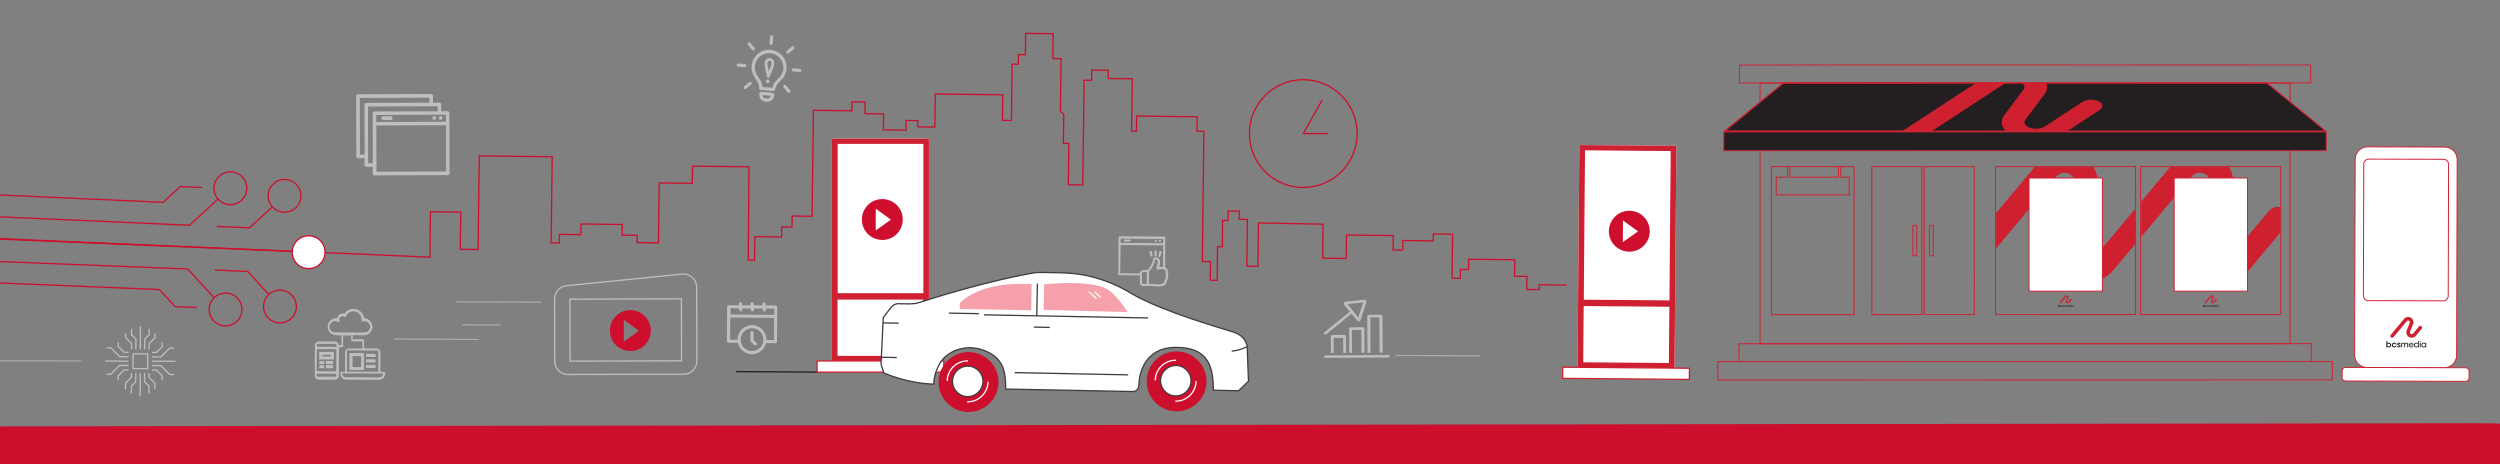 <?xml version="1.0" encoding="utf-8"?>
<!-- Generator: Adobe Illustrator 25.0.1, SVG Export Plug-In . SVG Version: 6.00 Build 0)  -->
<svg version="1.1" id="Layer_1" xmlns="http://www.w3.org/2000/svg" xmlns:xlink="http://www.w3.org/1999/xlink" x="0px" y="0px"
	 viewBox="0 0 1920 356.3" style="enable-background:new 0 0 1920 356.3;" xml:space="preserve">
<rect x="0" y="0" width="1920" height="356.3" fill="#808080" stroke="none"/>
<style type="text/css">
	.st0{clip-path:url(#SVGID_2_);}
	.st1{clip-path:url(#SVGID_4_);fill:none;stroke:#CE0E2D;stroke-miterlimit:10;}
	.st2{clip-path:url(#SVGID_6_);}
	.st3{fill:#CE0E2D;stroke:#CE0E2D;stroke-miterlimit:10;}
	.st4{clip-path:url(#SVGID_8_);fill:none;stroke:#CE0E2D;stroke-miterlimit:10;}
	.st5{fill:none;stroke:#CE0E2D;stroke-miterlimit:10;}
	.st6{fill:none;stroke:#A7A9AC;stroke-miterlimit:10;}
	.st7{fill:none;stroke:#231F20;stroke-miterlimit:10;}
	.st8{fill:#CE0E2D;}
	.st9{fill:#FFFFFF;stroke:#CE0E2D;stroke-miterlimit:10;}
	.st10{fill:#BCBEC0;}
	.st11{fill:#FFFFFF;}
	.st12{fill:#CF2031;}
	.st13{fill:none;stroke:#CF2031;stroke-width:1;stroke-miterlimit:10;}
	.st14{fill:none;stroke:#CF2031;stroke-miterlimit:10;}
	.st15{fill:none;stroke:#BCBEC0;stroke-miterlimit:10;}
	.st16{fill:none;stroke:#BCBEC0;stroke-width:1;stroke-miterlimit:10;}
	.st17{fill:#FFFFFF;stroke:#3E3E3F;stroke-miterlimit:10;}
	.st18{fill:none;stroke:#3E3E3F;stroke-miterlimit:10;}
	.st19{fill:#F6A0AB;}
	.st20{fill:none;stroke:#FFFFFF;stroke-miterlimit:10;}
	.st21{fill:none;stroke:#CF2030;stroke-width:0.75;stroke-miterlimit:10;}
	.st22{fill:#231F20;stroke:#CF2030;stroke-width:0.75;stroke-miterlimit:10;}
	.st23{fill:#231F20;}
	.st24{clip-path:url(#SVGID_10_);fill:#CF2030;}
	.st25{fill:#CF2030;}
	.st26{clip-path:url(#SVGID_12_);fill:#CF2030;}
	.st27{clip-path:url(#SVGID_14_);fill:#CF2030;}
	.st28{fill:none;stroke:#CF2031;stroke-width:0.75;stroke-miterlimit:10;}
</style>
<g>
	<g>
		<defs>
			<polygon id="SVGID_1_" points="1926.07,366.36 -13.33,364.46 -7.33,3.26 1912.67,3.26 			"/>
		</defs>
		<clipPath id="SVGID_2_">
			<use xlink:href="#SVGID_1_"  style="overflow:visible;"/>
		</clipPath>
		<g class="st0">
			<g>
				<g>
					<defs>
						<polygon id="SVGID_3_" points="894.58,-749.11 1799.18,333.99 347.98,1550.29 -649.42,441.49 						"/>
					</defs>
					<clipPath id="SVGID_4_">
						<use xlink:href="#SVGID_3_"  style="overflow:visible;"/>
					</clipPath>
					<path class="st1" d="M1203.18,218.99l-21.1-0.3v3.7l-9.5-0.1l0.1-10l-9.5-0.1l0.2-12.7l-35.4-0.4l-0.1,7.9l-6.3-0.1l-0.1,6.9
						l-6.3-0.1l0.4-33.8l-14.8-0.2l-0.1,5.3l-23.3-0.3l-0.1,7.4l-7.4-0.1l0.1-11.1l-35.9-0.4l-0.2,18l-18-0.2l0.2-26.1l-49.6-1
						l-0.4,33.3l-8.5-0.1l0.4-35.9l-6.3-0.1l0.1-6.3l-8.5-0.1l-0.1,7.4l-4.2-0.1l-0.2,20.1h-3.7l-0.3,25.9l-5.3-0.1l0.2-14.3
						l-6.3-0.1l1.2-99.9l-5.3-0.1l0.1-11.1l-46.5-0.6l-0.1,11.6h-3.7l0.5-40.2l-18.5-0.2l0.1-6.3l-12.7-0.2l-0.1,7.9l-5.8-0.1
						l-1,80.4l-11.1-0.1l0.4-31.7l-4.2-0.1l0.3-22.2l-2.6-2.7l0.5-40.2l-6.3-0.1l0.2-19l-21.1-0.3l-0.2,16.4l-5.3-0.1l-0.1,7.4
						l-4.8-0.1l-0.5,43.3l-6.9-0.1l0.2-19.6l-51.8-0.6l-0.3,25.4l-13.2-0.2l0.1-4.8l-9-0.1l-0.1,7.4l-17.4-0.2l0.2-12.2l-14.3-0.2
						l0.1-9l-10-0.1l-0.1,6.9l-29.6-0.4l-1,81.4l-15.3-0.2l-0.1,8.5l-7.9-0.1l-0.1,7.7l-20.6-0.3l-0.2,18.2l-4.8-0.1l0.5-71.7
						l-43.3-0.5l-0.2,13.2l-25.4-0.3l-0.6,46l-16.4-0.2l0.1-5.6l-11.6-0.1l0.1-8.2l-31.7-0.4l-0.1,8.2l-16.4-0.2l-0.1,6.6l-6.3-0.1
						l0.8-66.1l-56-0.7l-0.9,71.9l-13.7-0.2l0.4-28.5l-23.3-0.3l-0.4,34.9l-503.2-21.7"/>
				</g>
				<g>
					<defs>
						<polygon id="SVGID_5_" points="894.58,-749.11 2002.68,347.02 347.98,1550.29 -649.42,441.49 						"/>
					</defs>
					<clipPath id="SVGID_6_">
						<use xlink:href="#SVGID_5_"  style="overflow:visible;"/>
					</clipPath>
					<g class="st2">
						<path class="st3" d="M-103.2,590.04c-23.3-27.8-37.3-63.6-37.3-102.7c-0.1-88.5,53.6-159.3,142.2-159.4l1900.8-2.4
							c228.9-0.3,425.8,162.8,468.1,387.8c44,234.1-93.6,466.4-320.1,540.2c-0.3,0.1-0.6,0.2-1,0.3l-691.8,220.6
							c-78,25.7-126.3,103.3-114.9,184.7c11,78.4,78.8,134.2,165,136.2l825.4,0.8c88.5,0.1,160.3,71.9,160.2,160.5
							c-0.1,88.5-71.9,160.2-160.5,160.2l-826.9-0.8c-0.9,0-1.7,0-2.6,0c-244.3-4.1-445.4-177.6-478.2-412.4
							c-32.9-235.5,149.6-395.1,333.3-534c0.3-0.2,0.7-0.2,1.1-0.4l691.9-220.6c73.6-24.2,118.3-99.8,104-176
							c-13.8-73.4-78-126.6-152.7-126.4l-1882.9,1.3C-29.6,647.54-73.8,625.24-103.2,590.04z"/>
					</g>
				</g>
				<g>
					<defs>
						<polygon id="SVGID_7_" points="894.58,-749.11 1799.18,333.99 347.98,1550.29 -649.42,441.49 						"/>
					</defs>
					<clipPath id="SVGID_8_">
						<use xlink:href="#SVGID_7_"  style="overflow:visible;"/>
					</clipPath>
					<path class="st4" d="M459.98,1571.59c14.6-230,208.5-446,437.4-473.9"/>
				</g>
			</g>
			<line class="st5" x1="495.13" y1="683.79" x2="1167.23" y2="684.69"/>
			<line class="st6" x1="-298.47" y1="276.69" x2="62.43" y2="277.19"/>
			<g>
				<path class="st5" d="M295.63,196.29"/>
				<path class="st5" d="M274.73-74.41"/>
			</g>
			<g>
				<line class="st6" x1="1071.63" y1="272.99" x2="1136.83" y2="273.29"/>
			</g>
			<g>
				<path class="st5" d="M1237.73,751.09"/>
				<line class="st7" x1="565.23" y1="285.39" x2="630.43" y2="285.79"/>
			</g>
			<g>
				<path class="st6" d="M1022.63,697.49"/>
				<line class="st6" x1="350.23" y1="231.79" x2="415.43" y2="232.09"/>
			</g>
			<g>
				<path class="st6" d="M1027.63,715.19"/>
				<line class="st6" x1="355.13" y1="249.49" x2="384.63" y2="249.59"/>
			</g>
			<g>
				<path class="st6" d="M975.03,726.09"/>
				<line class="st6" x1="302.53" y1="260.39" x2="367.73" y2="260.69"/>
			</g>
			<g>
				<circle class="st5" cx="1000.93" cy="102.59" r="41.4"/>
				<polyline class="st5" points="1015.43,76.79 1000.93,102.59 1019.93,102.59 				"/>
			</g>
			<g>
				<path class="st8" d="M484.23,238.19c-8.7-0.1-15.7,6.9-15.8,15.6c-0.1,8.7,6.9,15.7,15.6,15.8c8.7,0.1,15.7-6.9,15.8-15.6
					C499.83,245.29,492.83,238.29,484.23,238.19z M479.03,262.39c0-5.6,0.1-11.1,0.1-16.7l11.6,8.4L479.03,262.39z"/>
			</g>
			<g>
				<circle class="st5" cx="218.53" cy="150.39" r="12.6"/>
				<circle class="st5" cx="215.03" cy="235.39" r="12.6"/>
				<circle class="st9" cx="237.03" cy="193.69" r="12.6"/>
				<line class="st5" x1="224.43" y1="193.09" x2="-399.87" y2="166.89"/>
				<polyline class="st5" points="206.33,225.99 190.23,208.49 165.03,207.39 				"/>
				<polyline class="st5" points="209.13,158.89 191.63,174.99 166.53,173.89 				"/>
				<circle class="st5" cx="176.93" cy="144.59" r="12.6"/>
				<polyline class="st5" points="167.33,152.89 145.53,172.99 -398.17,148.99 				"/>
				<circle class="st5" cx="173.23" cy="237.69" r="12.6"/>
				<polyline class="st5" points="164.23,228.39 144.13,206.59 -398.17,185.19 				"/>
				<polyline class="st5" points="151.23,236.19 134.53,235.49 122.43,222.39 -398.17,200.89 				"/>
				<polyline class="st5" points="155.13,143.99 138.33,143.29 125.23,155.39 -410.17,131.29 				"/>
			</g>
			<g>
				<g>
					<path class="st10" d="M1033.83,270.89l-0.1-12.3c0-0.8-0.7-1.5-1.5-1.4l-8.8,0.1c-0.8,0-1.5,0.7-1.4,1.5l0.1,12.3h2.2
						l-0.1-11.6h7.3l0.1,11.6L1033.83,270.89z"/>
					<path class="st10" d="M1047.93,270.79l-0.1-18.1c0-0.8-0.7-1.5-1.5-1.4l-8.8,0.1c-0.8,0-1.5,0.7-1.4,1.5l0.1,18.1h2.1
						l-0.1-17.6h7.3l0.1,17.6L1047.93,270.79z"/>
					<path class="st10" d="M1052.43,243.79h6.9l0.2,27h2.4l-0.2-27.7c0-0.8-0.7-1.5-1.5-1.4l-8.8,0.1c-0.8,0-1.5,0.7-1.4,1.5
						l0.2,27.7h2.3L1052.43,243.79z"/>
					
						<rect x="1017.16" y="272.79" transform="matrix(1 -6.013200e-03 6.013200e-03 1 -1.627 6.271)" class="st10" width="49.9" height="1.9"/>
					<path class="st10" d="M1017.93,256.89c0.3,0,0.7-0.3,1-0.5l19.1-15.5l4.2,5.3c0.3,0.4,0.7,0.6,1.2,0.6c0.1,0,0.2,0,0.3,0
						c0.6-0.1,1-0.5,1.2-1l4.4-13.6c0.2-0.5,0.1-1-0.3-1.4c-0.3-0.4-0.8-0.6-1.4-0.6l-14.2,1.5c-0.6,0.1-1,0.4-1.3,0.9
						c-0.2,0.5-0.1,1.1,0.2,1.5l4.4,5.2l-19.1,15.5c-0.7,0.5-1.2,1.1-0.7,1.8C1017.33,256.99,1017.53,256.89,1017.93,256.89z
						 M1046.93,232.19l-3.8,11.6l-8.3-10.3L1046.93,232.19z"/>
				</g>
			</g>
			<g>
				<path class="st10" d="M343.73,85.39h-4.9v-5.2c0-0.8-0.6-1.4-1.4-1.4h-4.9v-5.2c0-0.8-0.6-1.4-1.4-1.4l-56.2,0.2
					c-0.8,0-1.4,0.6-1.4,1.4l0.1,46.3c0,0.8,0.6,1.4,1.4,1.4h4.9v5.2c0,0.8,0.6,1.4,1.4,1.4h4.9v5.2c0,0.8,0.6,1.4,1.4,1.4l56.2-0.2
					c0.8,0,1.4-0.6,1.4-1.4l-0.1-46.3C345.13,85.99,344.53,85.39,343.73,85.39z M342.43,93.49l-53.5,0.2v-5.4l53.5-0.2V93.49z
					 M276.43,118.79l-0.1-43.6l53.5-0.2v3.9l-48.5,0.1c-0.8,0-1.4,0.6-1.4,1.4l0.1,38.4L276.43,118.79z M282.73,125.39l-0.1-43.6
					l53.5-0.2v3.9l-48.5,0.1c-0.8,0-1.4,0.6-1.4,1.4l0.1,38.4L282.73,125.39z M289.13,131.89l-0.1-35.5l53.5-0.2l0.1,35.5
					L289.13,131.89z"/>
				<path class="st10" d="M294.33,92.09h5.8c0.8,0,1.4-0.6,1.4-1.4s-0.6-1.4-1.4-1.4h-5.8c-0.8,0-1.4,0.6-1.4,1.4
					S293.53,92.09,294.33,92.09z"/>
				<path class="st10" d="M333.53,91.99c0.4,0,0.7-0.1,1-0.4s0.4-0.6,0.4-1s-0.1-0.7-0.4-1c-0.3-0.3-0.6-0.4-1-0.4s-0.7,0.1-1,0.4
					s-0.4,0.6-0.4,1s0.1,0.7,0.4,1C332.83,91.89,333.23,91.99,333.53,91.99z"/>
				<path class="st10" d="M338.43,91.99c0.4,0,0.7-0.1,1-0.4s0.4-0.6,0.4-1s-0.1-0.7-0.4-1c-0.3-0.3-0.6-0.4-1-0.4s-0.7,0.1-1,0.4
					s-0.4,0.6-0.4,1s0.1,0.7,0.4,1S338.03,91.99,338.43,91.99z"/>
			</g>
			<g>
				<path class="st10" d="M601.83,59.19c1.3-2,2-4,2.2-6.3c0.7-7.4-4.8-13.9-12.2-14.6c-7.4-0.7-13.9,4.8-14.6,12.2
					c-0.2,2.2,0.2,4.3,1.1,6.6l0,0c0,0,0.1,0.2,0.2,0.5c0,0.1,0.1,0.2,0.1,0.3c0,0,0,0.1,0.1,0.1c0.2,0.4,0.5,0.9,0.9,1.5
					c0.2,0.3,0.5,0.7,0.7,1.1c0.8,1.3,1.9,2.8,2.1,3.7c0.6,2.1,0.6,3.6,0.6,3.6c0,0.6,0.5,1.2,1.1,1.2l4.9,0.4l4.9,0.4
					c0.6,0.1,1.2-0.4,1.3-1c0,0,0.3-1.5,1.2-3.4c0.4-0.8,1.7-2.2,2.8-3.3c0.3-0.3,0.6-0.6,0.9-0.9c0.5-0.5,0.8-1,1.1-1.3l0.1-0.1
					c0.1-0.1,0.1-0.2,0.2-0.2C601.73,59.39,601.83,59.19,601.83,59.19L601.83,59.19z M597.43,60.49c-1.3,1.3-2.6,2.7-3.2,3.9
					c-0.6,1.2-0.9,2.2-1.1,3l-3.8-0.3l-3.8-0.3c-0.1-0.8-0.2-1.8-0.6-3.1c-0.4-1.3-1.4-2.9-2.5-4.4c-0.2-0.4-0.5-0.7-0.7-1
					c-0.4-0.7-0.7-1.2-0.9-1.6c-0.9-2-1.3-3.9-1.1-5.8c0.5-6,5.9-10.5,11.9-10s10.5,5.9,10,11.9c-0.2,2-0.9,3.7-2.1,5.6
					c-0.2,0.3-0.6,0.8-1.2,1.4C598.03,59.89,597.73,60.19,597.43,60.49z"/>
				<path class="st10" d="M594.53,72.59c0.1-0.7-0.4-1.3-1.1-1.3l-8.9-0.8c-0.7-0.1-1.3,0.4-1.3,1.1v0.5c-0.1,0.4-0.3,2.4,1,4
					c0.9,1.2,2.3,1.9,4.2,2c1.9,0.2,3.4-0.3,4.5-1.3c1.5-1.4,1.7-3.3,1.7-3.8L594.53,72.59z M591.13,75.09c-0.6,0.5-1.5,0.7-2.6,0.6
					s-2-0.5-2.4-1.1c-0.4-0.5-0.5-1.1-0.5-1.6l6.4,0.6C591.83,73.99,591.63,74.59,591.13,75.09z"/>
				<path class="st10" d="M592.13,34.49c0.7,0.1,1.3-0.4,1.3-1.1l0.4-5c0.1-0.7-0.4-1.3-1.1-1.3c-0.7-0.1-1.3,0.4-1.3,1.1l-0.4,5
					C591.03,33.89,591.53,34.49,592.13,34.49z"/>
				<path class="st10" d="M577.63,38.39c0.2,0.3,0.5,0.4,0.8,0.4s0.6-0.1,0.9-0.3c0.5-0.4,0.6-1.2,0.2-1.7l-3.2-3.8
					c-0.4-0.5-1.2-0.6-1.7-0.2c-0.5,0.4-0.6,1.2-0.2,1.7L577.63,38.39z"/>
				<path class="st10" d="M573.13,50.49c0.1-0.7-0.4-1.3-1.1-1.3l-5-0.4c-0.7-0.1-1.3,0.4-1.3,1.1c-0.1,0.7,0.4,1.3,1.1,1.3l5,0.4
					C572.43,51.59,573.03,51.09,573.13,50.49z"/>
				<path class="st10" d="M575.43,63.09l-3.8,3.2c-0.5,0.4-0.6,1.2-0.2,1.7c0.2,0.3,0.5,0.4,0.8,0.4s0.6-0.1,0.9-0.3l3.8-3.2
					c0.5-0.4,0.6-1.2,0.2-1.7C576.73,62.79,575.93,62.69,575.43,63.09z"/>
				<path class="st10" d="M603.63,65.59c-0.4-0.5-1.2-0.6-1.7-0.2s-0.6,1.2-0.2,1.7l3.2,3.8c0.2,0.3,0.5,0.4,0.8,0.4
					s0.6-0.1,0.9-0.3c0.5-0.4,0.6-1.2,0.2-1.7L603.63,65.59z"/>
				<path class="st10" d="M614.43,52.89l-5-0.4c-0.7-0.1-1.3,0.4-1.3,1.1c-0.1,0.7,0.4,1.3,1.1,1.3l5,0.4c0.7,0.1,1.3-0.4,1.3-1.1
					C615.53,53.59,615.03,52.99,614.43,52.89z"/>
				<path class="st10" d="M604.93,41.19c0.3,0,0.6-0.1,0.9-0.3l3.8-3.2c0.5-0.4,0.6-1.2,0.2-1.7c-0.4-0.5-1.2-0.6-1.7-0.2l-3.8,3.2
					c-0.5,0.4-0.6,1.2-0.2,1.7C604.33,40.99,604.63,41.19,604.93,41.19z"/>
				<path class="st10" d="M589.83,60.99c-0.4,0-0.7,0.1-1.1,0.3c-0.3,0.3-0.5,0.6-0.5,1s0.1,0.7,0.3,1c0.3,0.3,0.6,0.5,1,0.5
					s0.7-0.1,1-0.3c0.3-0.3,0.5-0.6,0.5-1s-0.1-0.8-0.3-1.1C590.53,61.19,590.23,61.09,589.83,60.99z"/>
				<path class="st10" d="M591.33,44.59c-1.1-0.1-2.1,0.2-2.9,1c-0.9,1-1.4,2.5-1.2,4.3v0.1l1.7,8.9c0.1,0.5,0.5,0.8,1,0.9
					c0.5,0,0.9-0.2,1.1-0.7l3.3-8.4v-0.1c0.5-1.7,0.3-3.4-0.4-4.5C593.33,45.29,592.43,44.69,591.33,44.59z M592.33,49.99l-1.9,4.9
					l-1-5.2c-0.1-1.1,0.1-2.1,0.6-2.6c0.3-0.3,0.7-0.4,1.1-0.4c0.5,0,0.8,0.2,1.1,0.5C592.53,47.89,592.63,48.89,592.33,49.99z"/>
			</g>
			<g>
				<path class="st10" d="M595.73,234.69l-7.7-0.1v-1.2c0-0.6-0.5-1.2-1.2-1.2c-0.6,0-1.2,0.5-1.2,1.2v1.2l-6.8-0.1v-1.2
					c0-0.6-0.5-1.2-1.2-1.2c-0.6,0-1.2,0.5-1.2,1.2v1.2h-6.5v-1.2c0-0.6-0.5-1.2-1.2-1.2c-0.6,0-1.2,0.5-1.2,1.2v1.2l-7.9-0.1
					c-0.6,0-1.2,0.5-1.2,1.2l-0.2,26.4c0,0.6,0.5,1.2,1.2,1.2l7.2,0.1c1.1,4.9,5.5,8.6,10.8,8.7c5.3,0,9.7-3.6,10.9-8.5l7.2,0.1
					c0.6,0,1.2-0.5,1.2-1.2l0.2-26.4C596.93,235.29,596.43,234.69,595.73,234.69L595.73,234.69z M567.73,236.89v1.1
					c0,0.6,0.5,1.2,1.2,1.2c0.6,0,1.2-0.5,1.2-1.2v-1.1h6.5v1.1c0,0.6,0.5,1.2,1.2,1.2c0.6,0,1.2-0.5,1.2-1.2v-1.1l6.8,0.1v1.1
					c0,0.6,0.5,1.2,1.2,1.2c0.6,0,1.2-0.5,1.2-1.2v-1.1h6.5v4.8l-33.7-0.3v-4.8L567.73,236.89z M577.53,269.59c-4.8,0-8.7-4-8.7-8.8
					c0-4.8,4-8.7,8.8-8.7s8.7,4,8.7,8.8C586.33,265.69,582.33,269.59,577.53,269.59L577.53,269.59z M588.63,261.09
					c0-0.1,0-0.1,0-0.2c0-6.1-4.9-11.2-11-11.2s-11.2,4.9-11.2,11c0,0.1,0,0.1,0,0.2h-5.7l0.1-17l33.7,0.3l-0.1,17L588.63,261.09z"
					/>
				<path class="st10" d="M578.73,261.09v-5.7c0-0.6-0.5-1.2-1.2-1.2c-0.6,0-1.2,0.5-1.2,1.2v6.1c0,0.3,0.1,0.6,0.3,0.8l2.7,2.7
					c0.2,0.2,0.5,0.3,0.8,0.3s0.6-0.1,0.8-0.3c0.5-0.5,0.5-1.2,0-1.7L578.73,261.09z"/>
			</g>
			<g>
				<path class="st10" d="M863.93,185.59h3.6c0.5,0,0.8-0.4,0.8-0.8c0-0.5-0.4-0.8-0.8-0.8h-3.6c-0.5,0-0.8,0.4-0.8,0.8
					C863.03,185.29,863.43,185.59,863.93,185.59z"/>
				<path class="st10" d="M887.83,185.79c0.2,0,0.4-0.1,0.6-0.2c0.2-0.2,0.2-0.4,0.2-0.6c0-0.2-0.1-0.4-0.2-0.6
					c-0.2-0.2-0.4-0.2-0.6-0.2s-0.4,0.1-0.6,0.2c-0.2,0.2-0.2,0.4-0.2,0.6c0,0.2,0.1,0.4,0.2,0.6
					C887.43,185.69,887.63,185.79,887.83,185.79z"/>
				<path class="st10" d="M890.83,185.79c0.2,0,0.4-0.1,0.6-0.2c0.2-0.2,0.2-0.4,0.2-0.6c0-0.2-0.1-0.4-0.2-0.6
					c-0.2-0.2-0.4-0.2-0.6-0.2s-0.4,0.1-0.6,0.2c-0.2,0.2-0.2,0.4-0.2,0.6c0,0.2,0.1,0.4,0.2,0.6
					C890.43,185.69,890.63,185.79,890.83,185.79z"/>
				<path class="st10" d="M896.83,212.69c0.4-0.6,0.6-1.2,0.5-1.9c0-0.6-0.2-1.2-0.5-1.6c0.3-1.2,0-2.3-0.9-3.2
					c-0.3-0.3-0.7-0.5-1.1-0.7l0.1-22.8c0-0.5-0.4-0.8-0.8-0.8l-34.3-0.2c-0.5,0-0.8,0.4-0.8,0.8l-0.2,28.3c0,0.5,0.4,0.8,0.8,0.8
					l15.8,0.1v5.5c0,1.5,1.2,2.6,2.6,2.7h2.7c0.4,0,0.9-0.1,1.2-0.3l0.7,0.1c0.2,0,2.6,0.3,5.3,0.4c0.2,0,0.4,0,0.6,0
					c0.5,0,1,0.1,1.5,0.1c0.8,0,1.6-0.1,2.2-0.2c1.6-0.3,2.7-1,3.3-2.1c0.4-0.6,0.4-1.2,0.4-1.7c0.9-0.9,1-1.9,1-2.6
					C896.93,213.19,896.83,212.99,896.83,212.69z M893.33,183.49v3.3l-32.7-0.2v-3.3L893.33,183.49z M860.63,188.19l32.7,0.2
					l-0.1,16.6c-0.2,0-0.5,0-0.7,0s-0.4,0-0.6,0c-0.7,0-1.4,0.1-1.8,0.2c0.1-0.3,0.2-0.7,0.4-1.2c0.7-2.1,0.6-3.8-0.2-5
					c-0.9-1.3-2.4-1.4-2.9-1.4c-0.6,0-1.1,0.2-1.5,0.7c-0.6,0.7-0.7,1.8-0.6,2.5c-0.9,2.3-2.3,5.1-3.2,5.8c-0.1,0.1-0.1,0.1-0.2,0.1
					l0,0c-0.2,0.3-0.5,0.5-0.7,0.8c-0.2,0-0.3,0-0.5,0h-2.7c-1.4,0-2.6,1.1-2.7,2.5l-15-0.1L860.63,188.19z M878.03,218.09
					c-0.5,0-1-0.4-1-1v-7.1c0-0.5,0.4-1,1-1h2.7l0,0l-0.1,9l0,0L878.03,218.09z M895.23,212.09c-0.2,0.2-0.2,0.5-0.1,0.8
					c0,0.1,0.1,0.4,0.1,0.6c0,0.6-0.2,1.1-0.7,1.6c-0.2,0.2-0.3,0.5-0.3,0.7c0,0.3,0,0.7-0.2,1.1c-0.3,0.6-1.1,1-2.2,1.3
					c-0.5,0.1-1.1,0.2-1.8,0.2c-0.4,0-0.9,0-1.4-0.1c0,0,0,0-0.1,0l0,0c-2.8,0-5.6-0.3-5.7-0.3l0,0l-0.5-0.1l0.1-9.2
					c0.2-0.3,0.4-0.6,0.6-0.9c1.8-1.4,3.6-6.2,3.8-6.7c0-0.1,0.1-0.3,0-0.4c-0.1-0.6,0-1.2,0.2-1.4c0.1-0.1,0.1-0.1,0.2-0.1
					c0.2,0,1,0.1,1.5,0.7c0.5,0.7,0.5,1.9,0,3.5c-0.4,1.3-0.6,2.2-0.6,2.8c0,0.2,0.1,0.5,0.3,0.6c0.2,0.1,0.4,0.2,0.7,0.2
					c0.2-0.1,0.4-0.1,0.6-0.1c0,0,0,0,0.1,0c0,0,0.9-0.2,2-0.2c1.4-0.1,2.4,0.2,2.9,0.6c0.7,0.6,0.5,1.4,0.3,1.8
					c-0.1,0.3-0.1,0.6,0.1,0.8s0.4,0.6,0.4,1C895.73,211.29,895.53,211.69,895.23,212.09z"/>
				<path class="st10" d="M887.53,196.99c0.5,0,0.8-0.4,0.8-0.8v-3.1c0-0.5-0.4-0.8-0.8-0.8c-0.5,0-0.8,0.4-0.8,0.8v3.1
					C886.73,196.59,887.03,196.99,887.53,196.99z"/>
				<path class="st10" d="M883.63,196.59c0.1,0.4,0.4,0.6,0.8,0.6c0.1,0,0.1,0,0.2,0c0.4-0.1,0.7-0.6,0.6-1l-0.8-3
					c-0.1-0.4-0.6-0.7-1-0.6c-0.4,0.1-0.7,0.6-0.6,1L883.63,196.59z"/>
				<path class="st10" d="M890.23,197.29c0.1,0,0.1,0,0.2,0c0.4,0,0.7-0.2,0.8-0.6l0.8-3c0.1-0.4-0.1-0.9-0.6-1
					c-0.4-0.1-0.9,0.1-1,0.6l-0.8,3C889.53,196.69,889.83,197.09,890.23,197.29z"/>
			</g>
			<g>
				<path class="st10" d="M292.13,285.49l0.1-14.9c0-1.6-1.3-3-3-3h-9.7v-5.9c0-0.7-0.5-1.2-1.2-1.2h-7.4v-3h8.5
					c3.6,0,6.6-2.9,6.6-6.5c0-3.5-2.8-6.4-6.3-6.6c-0.6-4-4-7.2-8.2-7.2c-2.8,0-5.4,1.4-6.9,3.7c-0.4-0.1-0.7-0.1-1.1-0.1
					c-2.2,0-4.1,1.5-4.6,3.6c-0.2,0-0.5,0-0.7,0c-3.6,0-6.6,2.9-6.6,6.5s2.9,6.6,6.5,6.6h4.1v7.5h-2c-0.1-1.5-1.4-2.7-2.9-2.7h-12.5
					c-1.6,0-3,1.3-3,3v1.5v2.4l-0.1,15.5v2.4v1.5c0,1.6,1.3,3,3,3h12.5c1.6,0,3-1.3,3-3v-1.5v-2.4l0.1-15.5v-2.4h2
					c0.7,0,1.2-0.5,1.2-1.2v-8h6.2v3.4c0,0.7,0.5,1.2,1.2,1.2h7.4v5.5h-10.3c-1.6,0-3,1.3-3,3l-0.1,14.9h-3.6v1.2
					c0,2.6,2.1,4.8,4.7,4.8l25,0.1c2.6,0,4.8-2.1,4.8-4.7v-1.2L292.13,285.49z M243.33,264.79c0-0.4,0.3-0.7,0.7-0.7h13.7
					c0.4,0,0.7,0.3,0.7,0.7v1.6l-15-0.1L243.33,264.79z M258.23,288.59c0,0.4-0.3,0.7-0.7,0.7h-13.7c-0.4,0-0.7-0.3-0.7-0.7v-1.6
					l15,0.1L258.23,288.59z M258.23,285.19l-15-0.1l0.1-17l15,0.1L258.23,285.19z M253.03,250.99c0-2.4,2-4.4,4.4-4.4
					c0.5,0,1,0.1,1.5,0.3l1.8,0.7l-0.2-2c0-0.1,0-0.1,0-0.2c0,0,0,0,0-0.1c0-1.4,1.1-2.5,2.5-2.5c0.4,0,0.8,0.1,1.1,0.3l1.1,0.6
					l0.6-1.1c1.1-2.2,3.2-3.5,5.6-3.5c3.5,0,6.3,2.8,6.3,6.3v0.1l-0.1,1.5l1.5-0.3c0.3,0,0.5-0.1,0.7-0.1c2.4,0,4.4,2,4.4,4.4
					s-2,4.4-4.4,4.4l-22.6-0.1C255.03,255.39,253.03,253.39,253.03,250.99z M266.53,269.69c0-0.3,0.3-0.6,0.6-0.6l22.9,0.1
					c0.3,0,0.6,0.3,0.6,0.6l-0.1,15.7l-24.1-0.1L266.53,269.69z M290.93,289.79l-25-0.1c-2.6,0-3.2-1.8-3.3-2.9h0.9l29.7,0.1h0.9
					C294.13,287.79,293.83,289.79,290.93,289.79z"/>
				<path class="st10" d="M256.43,270.19h-11.3v5.9h11.3V270.19z M254.13,273.69h-6.6v-1.2h6.6V273.69z"/>
				<path class="st10" d="M268.33,284.19h11.3v-13.1h-11.3V284.19z M270.73,273.49h6.6v8.4h-6.6V273.49z"/>
				
					<rect x="245.94" y="276.63" transform="matrix(3.376399e-03 -1 1 3.376399e-03 -32.176 524.68)" class="st10" width="2.4" height="3.7"/>
				
					<rect x="251.8" y="275.64" transform="matrix(3.376399e-03 -1 1 3.376399e-03 -26.285 530.498)" class="st10" width="2.4" height="5.6"/>
				
					<rect x="283.64" y="269.32" transform="matrix(3.376399e-03 -1 1 3.376399e-03 10.904 556.884)" class="st10" width="2.4" height="7.3"/>
				
					<rect x="283.59" y="273.54" transform="matrix(3.376399e-03 -1 1 3.376399e-03 6.649 561.042)" class="st10" width="2.4" height="7.3"/>
				
					<rect x="283.55" y="277.75" transform="matrix(3.376399e-03 -1 1 3.376399e-03 2.394 565.199)" class="st10" width="2.4" height="7.3"/>
				
					<rect x="245.92" y="279.83" transform="matrix(3.376399e-03 -1 1 3.376399e-03 -35.401 527.847)" class="st10" width="2.4" height="3.7"/>
				
					<rect x="251.78" y="278.84" transform="matrix(3.376399e-03 -1 1 3.376399e-03 -29.51 533.665)" class="st10" width="2.4" height="5.6"/>
			</g>
			<g>
				
					<rect x="1164.13" y="159.85" transform="matrix(8.323711e-03 -1 1 8.323711e-03 1041.989 1444.895)" class="st11" width="170.7" height="74.5"/>
				
					<rect x="1164.13" y="159.85" transform="matrix(8.323711e-03 -1 1 8.323711e-03 1041.989 1444.895)" class="st12" width="170.7" height="74.5"/>
				
					<rect x="1244.49" y="238.09" transform="matrix(8.323711e-03 -1 1 8.323711e-03 951.663 1533.095)" class="st11" width="8.6" height="97.3"/>
				
					<rect x="1244.49" y="238.09" transform="matrix(8.323711e-03 -1 1 8.323711e-03 951.663 1533.095)" class="st13" width="8.6" height="97.3"/>
				
					<rect x="1226.88" y="223.55" transform="matrix(8.323711e-03 -1 1 8.323711e-03 981.643 1503.758)" class="st11" width="44.2" height="66.8"/>
				
					<rect x="1226.88" y="223.55" transform="matrix(8.323711e-03 -1 1 8.323711e-03 981.643 1503.758)" class="st13" width="44.2" height="66.8"/>
				
					<rect x="1191.85" y="139.72" transform="matrix(8.323711e-03 -1 1 8.323711e-03 1066.187 1421.341)" class="st11" width="115.7" height="66.8"/>
				
					<rect x="1191.85" y="139.72" transform="matrix(8.323711e-03 -1 1 8.323711e-03 1066.187 1421.341)" class="st13" width="115.7" height="66.8"/>
			</g>
			<g>
				<rect x="638.93" y="106.49" class="st11" width="74.5" height="170.7"/>
				<rect x="638.93" y="106.49" class="st12" width="74.5" height="170.7"/>
				<rect x="627.53" y="277.19" class="st11" width="97.3" height="8.6"/>
				<rect x="627.53" y="277.19" class="st14" width="97.3" height="8.6"/>
				<rect x="642.73" y="229.59" class="st11" width="66.8" height="44.2"/>
				<rect x="642.73" y="229.59" class="st14" width="66.8" height="44.2"/>
				<rect x="642.83" y="109.99" class="st11" width="66.8" height="115.7"/>
				<rect x="642.83" y="109.99" class="st14" width="66.8" height="115.7"/>
			</g>
			<g>
				<path class="st15" d="M524.03,210.49l-88.6,8.9c-5.4,0.4-9.5,4.9-9.5,10.3l0.1,47.7c0,6.1,5.3,10.8,11.3,10.2l88.7-0.2
					c5.2-0.5,9.2-5,9.2-10.2l-0.2-56.4C535.03,214.69,530.03,209.99,524.03,210.49z M523.43,277.09l-85.6,0.3l-0.1-47.6l85.6-0.3
					L523.43,277.09z"/>
			</g>
			<g>
				<path class="st8" d="M1251.43,161.89c-8.7-0.1-15.7,6.9-15.8,15.6c-0.1,8.7,6.9,15.7,15.6,15.8s15.7-6.9,15.8-15.6
					C1267.03,168.99,1260.13,161.89,1251.43,161.89z M1246.33,185.99c0-5.6,0.1-11.1,0.1-16.7l11.6,8.4L1246.33,185.99z"/>
			</g>
			<g>
				<path class="st8" d="M677.73,152.89c-8.7-0.1-15.7,6.9-15.8,15.6s6.9,15.7,15.6,15.8s15.7-6.9,15.8-15.6
					S686.33,152.99,677.73,152.89z M672.53,176.99c0-5.6,0.1-11.1,0.1-16.7l11.6,8.4L672.53,176.99z"/>
			</g>
			<g>
				<g>
					<polyline class="st15" points="124.53,292.09 124.53,288.69 120.13,284.19 116.73,284.19 					"/>
					<polyline class="st15" points="133.63,267.39 130.33,267.39 123.53,274.09 116.73,274.09 					"/>
					<line class="st15" x1="134.73" y1="277.49" x2="116.73" y2="277.39"/>
					<polyline class="st15" points="133.63,287.59 130.23,287.59 123.43,280.79 116.73,280.79 					"/>
					<polyline class="st15" points="124.63,262.79 124.63,266.19 120.13,270.69 116.73,270.69 					"/>
					<polyline class="st15" points="90.73,291.99 90.83,288.59 95.33,284.09 98.73,284.09 					"/>
					<polyline class="st15" points="81.83,267.19 85.23,267.19 91.93,273.99 98.73,273.99 					"/>
					<line class="st15" x1="80.73" y1="277.29" x2="98.73" y2="277.39"/>
					<polyline class="st15" points="81.73,287.39 85.13,287.39 91.93,280.69 98.73,280.69 					"/>
					<polyline class="st15" points="90.93,262.69 90.83,266.09 95.33,270.59 98.73,270.59 					"/>
					
						<rect x="102.14" y="271.79" transform="matrix(3.848767e-03 -1 1 3.848767e-03 -170.065 384.16)" class="st16" width="11.3" height="11.3"/>
					<line class="st15" x1="107.83" y1="250.39" x2="107.73" y2="268.39"/>
					<polyline class="st15" points="114.53,252.59 114.53,257.19 111.13,260.49 111.13,268.39 					"/>
					<polyline class="st15" points="101.03,252.59 101.03,257.09 104.43,260.49 104.33,268.39 					"/>
					<polyline class="st15" points="114.53,268.39 114.53,263.89 119.03,259.39 119.03,255.99 					"/>
					<polyline class="st15" points="101.03,268.39 101.03,263.89 96.53,259.29 96.53,255.99 					"/>
					<line class="st15" x1="107.63" y1="304.39" x2="107.73" y2="286.39"/>
					<polyline class="st15" points="114.43,302.19 114.43,296.59 111.03,293.19 111.03,286.39 					"/>
					<polyline class="st15" points="100.83,302.19 100.93,296.49 104.23,293.19 104.33,286.39 					"/>
					<polyline class="st15" points="114.43,286.39 114.43,289.79 118.93,294.29 118.93,298.79 					"/>
					<polyline class="st15" points="100.93,286.39 100.93,289.79 96.43,294.19 96.33,298.79 					"/>
				</g>
			</g>
			<g>
				<path class="st17" d="M697.93,233.39l-7-0.1c0,0-3.6-1-7,3.3s-5.6,7.3-5.6,7.3l-1.7,35.7l2.1,6.8c0,0,18.1,8.2,38.5,8.6
					c0,0-0.6-6.8,4.5-15.8s19.5-15.9,34.7-9.8s15.9,17.6,15.9,29.4l97.7,1.9c0,0,4.6,0.3,4.7-5.5c0.1-5.7,2.7-28.5,28.7-28.4
					s28.1,16.4,28.5,32.9l19.3,0.4l7.6-7.3l-1-26.4c0,0-0.2-8.1-10.7-11.4s-52-15.1-76-28.3c-3.8-2.1-24.3-16.2-54-17.1
					c-7.2-0.2-19.7-0.6-22.7-0.1c-3,0.6-33.8,5.3-90.7,23.5C701.73,233.29,697.93,233.39,697.93,233.39z"/>
				<line class="st18" x1="690.23" y1="248.19" x2="678.13" y2="247.99"/>
				<line class="st18" x1="751.83" y1="240.89" x2="728.83" y2="240.49"/>
				<line class="st18" x1="806.23" y1="251.49" x2="794.03" y2="251.19"/>
				<line class="st18" x1="866.43" y1="287.89" x2="779.33" y2="286.19"/>
				<line class="st18" x1="796.23" y1="242.69" x2="796.73" y2="217.79"/>
				<line class="st18" x1="881.73" y1="244.19" x2="755.73" y2="241.79"/>
				<line class="st18" x1="688.73" y1="274.59" x2="676.53" y2="274.39"/>
				<path class="st19" d="M737.03,237.29l0.1-4.5c0,0,14.7-17.4,55.2-14.5l-0.4,20L737.03,237.29z"/>
				<path class="st19" d="M801.53,237.99l0.4-19.6c0,0,30.1-3.5,45.7,2.4c9.2,3.5,18.3,18.9,18.3,18.9L801.53,237.99z"/>
				<line class="st20" x1="836.13" y1="223.99" x2="842.23" y2="229.39"/>
				<line class="st20" x1="840.73" y1="224.09" x2="845.33" y2="228.49"/>
				<g>
					<circle class="st3" cx="743.83" cy="293.39" r="22.5"/>
					<circle class="st17" cx="743.23" cy="292.89" r="11.7"/>
					<path class="st20" d="M758.83,293.19c-0.2,8.7-7.3,15.6-16,15.4"/>
					<path class="st20" d="M727.43,292.59c0.2-8.7,7.3-15.6,16-15.4"/>
				</g>
				<g>
					<circle class="st3" cx="903.63" cy="292.89" r="22.5"/>
					<circle class="st17" cx="903.03" cy="292.39" r="11.7"/>
					<path class="st20" d="M918.63,292.69c-0.2,8.7-7.3,15.6-16,15.4"/>
					<path class="st20" d="M887.23,292.09c0.2-8.7,7.3-15.6,16-15.4"/>
				</g>
				<path class="st18" d="M957.73,266.19c0,0-5.8,3.2-11.8,3.4"/>
			</g>
		</g>
	</g>
</g>
<g>
	<g>
		<g>
			<rect x="1351.72" y="63.76" class="st21" width="407.03" height="200.22"/>
		</g>
		<polygon class="st22" points="1785.93,100.6 1324.52,100.69 1369.61,63.79 1740.83,63.72 		"/>
		<rect x="1472.06" y="101.3" class="st11" width="314.49" height="14.42"/>
		<polygon class="st23" points="1472.06,63.77 1472.06,100.66 1785.93,100.6 1740.83,63.72 		"/>
		<g>
			<polygon class="st21" points="1785.93,100.6 1324.52,100.69 1369.61,63.79 1740.83,63.72 			"/>
			<path class="st21" d="M1319.33,277.74l471.86-0.08l0,14.07l-471.86,0.09L1319.33,277.74z M1335.5,277.74l439.52-0.08l0-13.72
				l-439.52,0.08L1335.5,277.74z M1476.04,241.62l-38.46,0.01l-0.02-113.65l38.46-0.01L1476.04,241.62z M1472.01,196.43l-2.94,0
				l0-23.27l2.94,0L1472.01,196.43z M1484.72,196.43l-2.94,0l0-23.27l2.94,0L1484.72,196.43z M1516.22,241.61l-38.46,0.01
				l-0.02-113.65l38.46-0.01L1516.22,241.61z M1423.93,241.63l-63.5,0.01l-0.02-113.65l63.5-0.01L1423.93,241.63z M1640.16,241.59
				l-107.61,0.02l-0.02-113.65l107.61-0.02L1640.16,241.59z M1413.69,127.98l-1.72,0l0,8.08l-37.34,0.01l0-8.08h-1.72l0,8.08
				l-8.77,0l0,13.6l56.07-0.01l0-13.6l-6.51,0L1413.69,127.98z M1335.86,63.7l184.17-0.03c24.31,0,240.6,0.27,254.56-0.04l0-13.7
				c0,0-426.83-0.24-438.72,0.08L1335.86,63.7z"/>
		</g>
		<g>
			<defs>
				<rect id="SVGID_9_" x="1533.01" y="128.38" width="106.92" height="112.71"/>
			</defs>
			<clipPath id="SVGID_10_">
				<use xlink:href="#SVGID_9_"  style="overflow:visible;"/>
			</clipPath>
			<path class="st24" d="M1506.77,217.34c-1.97,0-3.95-0.66-5.58-2.02c-3.69-3.08-4.18-8.57-1.1-12.26l65.55-78.47
				c7.96-9.54,21.62-12.06,32.47-5.99c11.29,6.33,16.17,20.15,11.35,32.16l-0.02,0.05l-14.92,36.5c-1.64,4.14-0.1,8.86,3.69,11.22
				c3.65,2.28,8.34,1.4,11.42-2.13l28.8-34.36c3.09-3.68,8.58-4.17,12.27-1.08c3.68,3.09,4.17,8.58,1.08,12.26l-28.85,34.42
				c-0.03,0.04-0.06,0.07-0.09,0.11c-8.68,10.03-22.92,12.37-33.84,5.55c-10.96-6.84-15.43-20.5-10.63-32.49
				c0.01-0.02,0.02-0.04,0.02-0.06l14.92-36.51c1.56-3.91-0.04-8.4-3.71-10.46c-3.54-1.98-7.99-1.16-10.59,1.95l-65.56,78.48
				C1511.73,216.27,1509.26,217.34,1506.77,217.34z"/>
		</g>
		<g>
			<path class="st23" d="M1581.69,235.13c0-0.22-0.17-0.41-0.41-0.41c-0.25,0-0.41,0.2-0.41,0.42c0,0.23,0.16,0.42,0.4,0.42
				C1581.53,235.55,1581.69,235.34,1581.69,235.13L1581.69,235.13z M1580.56,233.98h0.32v0.48l0,0.16c0.13-0.17,0.33-0.21,0.45-0.21
				c0.32,0,0.68,0.23,0.68,0.71c0,0.46-0.32,0.73-0.69,0.73c-0.21,0-0.38-0.1-0.45-0.24v0.19h-0.31V233.98z"/>
			<path class="st23" d="M1583.6,235.31c-0.08,0.3-0.35,0.54-0.7,0.54c-0.43,0-0.73-0.33-0.73-0.72c0-0.4,0.31-0.72,0.71-0.72
				c0.34,0,0.63,0.21,0.71,0.55h-0.33c-0.06-0.14-0.19-0.24-0.37-0.24c-0.12,0-0.21,0.04-0.29,0.12c-0.07,0.07-0.11,0.18-0.11,0.3
				c0,0.24,0.17,0.42,0.4,0.42c0.2,0,0.32-0.12,0.37-0.23H1583.6z"/>
			<path class="st23" d="M1584.43,234.82c0-0.07-0.04-0.15-0.17-0.15c-0.11,0-0.16,0.07-0.16,0.14c0,0.09,0.1,0.13,0.23,0.17
				c0.22,0.06,0.45,0.12,0.45,0.41c0.01,0.28-0.23,0.46-0.51,0.46c-0.21,0-0.49-0.11-0.52-0.44h0.32c0.01,0.15,0.14,0.18,0.2,0.18
				c0.1,0,0.19-0.07,0.19-0.16c0-0.12-0.1-0.15-0.35-0.23c-0.18-0.06-0.33-0.16-0.33-0.35c0-0.27,0.22-0.43,0.49-0.43
				c0.18,0,0.45,0.08,0.48,0.41H1584.43z"/>
			<path class="st23" d="M1584.99,234.46h0.24v0.19c0.06-0.11,0.21-0.23,0.41-0.23c0.12,0,0.25,0.04,0.35,0.14
				c0.03,0.03,0.07,0.11,0.09,0.13c0.02-0.04,0.05-0.09,0.1-0.13c0.09-0.09,0.21-0.14,0.36-0.14c0.12,0,0.26,0.03,0.36,0.14
				c0.12,0.12,0.15,0.25,0.15,0.51v0.74h-0.26l0-0.73c0-0.11-0.01-0.22-0.07-0.3c-0.05-0.07-0.12-0.11-0.24-0.11
				c-0.11,0-0.21,0.05-0.26,0.13c-0.05,0.08-0.06,0.16-0.06,0.27v0.74h-0.26v-0.74c0-0.11-0.01-0.19-0.05-0.27
				c-0.05-0.08-0.13-0.13-0.25-0.13c-0.12,0-0.21,0.06-0.25,0.13c-0.05,0.07-0.07,0.17-0.07,0.27v0.74h-0.26V234.46z"/>
			<path class="st23" d="M1588.37,235.02c-0.01-0.18-0.19-0.38-0.44-0.37c-0.26,0-0.43,0.19-0.44,0.37H1588.37z M1587.48,235.22
				c0.01,0.27,0.25,0.41,0.45,0.41c0.18,0,0.31-0.09,0.39-0.23h0.27c-0.06,0.15-0.16,0.26-0.27,0.33c-0.11,0.08-0.25,0.11-0.38,0.11
				c-0.44,0-0.71-0.35-0.71-0.71c0-0.39,0.3-0.71,0.71-0.71c0.19,0,0.37,0.07,0.5,0.2c0.16,0.16,0.22,0.37,0.2,0.6H1587.48z"/>
			<path class="st23" d="M1589.01,235.13c0,0.25,0.18,0.47,0.47,0.47c0.13,0,0.25-0.05,0.34-0.14c0.09-0.09,0.14-0.21,0.13-0.34
				c0-0.13-0.05-0.25-0.14-0.33c-0.08-0.08-0.2-0.13-0.33-0.13C1589.2,234.66,1589.01,234.88,1589.01,235.13L1589.01,235.13z
				 M1590.19,235.81h-0.25v-0.23c-0.07,0.14-0.23,0.27-0.5,0.27c-0.42,0-0.69-0.33-0.69-0.71c0-0.42,0.3-0.71,0.68-0.71
				c0.27,0,0.44,0.15,0.5,0.26v-0.24v-0.47h0.26L1590.19,235.81z"/>
		</g>
		<path class="st23" d="M1590.48,234.46l0,1.34h0.26v-1.34H1590.48z M1590.48,234.25h0.26v-0.27h-0.26V234.25z"/>
		<g>
			<path class="st23" d="M1591.21,235.14c0,0.2,0.14,0.47,0.47,0.47c0.21,0,0.35-0.11,0.42-0.27c0.03-0.06,0.04-0.13,0.05-0.2
				c0-0.07-0.01-0.14-0.04-0.2c-0.06-0.16-0.21-0.28-0.43-0.28C1591.39,234.66,1591.21,234.88,1591.21,235.14L1591.21,235.14z
				 M1592.4,235.81h-0.26v-0.23c-0.09,0.18-0.29,0.27-0.5,0.27c-0.43,0-0.69-0.34-0.69-0.71c0-0.41,0.3-0.71,0.69-0.71
				c0.27,0,0.44,0.15,0.5,0.28v-0.24h0.26V235.81z"/>
			<path class="st25" d="M1582.29,232.97c-0.12,0-0.24-0.04-0.34-0.12c-0.22-0.19-0.25-0.52-0.07-0.74l3.96-4.75
				c0.48-0.58,1.31-0.73,1.96-0.36c0.68,0.38,0.98,1.22,0.69,1.94c0,0,0,0,0,0l-0.9,2.21c-0.1,0.25-0.01,0.54,0.22,0.68
				c0.22,0.14,0.5,0.08,0.69-0.13l1.74-2.08c0.19-0.22,0.52-0.25,0.74-0.07c0.22,0.19,0.25,0.52,0.07,0.74l-1.74,2.08
				c0,0,0,0-0.01,0.01c-0.53,0.61-1.39,0.75-2.05,0.34c-0.66-0.41-0.93-1.24-0.64-1.97l0,0l0.9-2.21c0.09-0.24,0-0.51-0.22-0.63
				c-0.21-0.12-0.48-0.07-0.64,0.12l-3.96,4.75C1582.59,232.9,1582.44,232.97,1582.29,232.97"/>
		</g>
		<rect x="1558.29" y="136.72" class="st11" width="56.36" height="86.89"/>
		<rect x="1558.29" y="136.72" class="st21" width="56.36" height="86.89"/>
		<rect x="1643.99" y="127.93" class="st21" width="107.61" height="113.65"/>
		<g>
			<defs>
				<rect id="SVGID_11_" x="1644.46" y="128.36" width="106.92" height="112.71"/>
			</defs>
			<clipPath id="SVGID_12_">
				<use xlink:href="#SVGID_11_"  style="overflow:visible;"/>
			</clipPath>
			<path class="st26" d="M1610.84,217.32c-1.97,0-3.95-0.66-5.58-2.02c-3.69-3.08-4.18-8.57-1.1-12.26l65.55-78.47
				c7.96-9.55,21.62-12.07,32.47-5.99c11.29,6.32,16.17,20.15,11.35,32.16c-0.01,0.02-0.01,0.03-0.02,0.05l-14.92,36.5
				c-1.64,4.14-0.1,8.86,3.69,11.22c3.65,2.28,8.34,1.4,11.42-2.13l28.8-34.36c3.09-3.68,8.58-4.17,12.27-1.08
				c3.68,3.09,4.17,8.58,1.08,12.26L1727,207.63c-0.03,0.04-0.06,0.07-0.09,0.11c-8.69,10.03-22.92,12.37-33.84,5.55
				c-10.96-6.84-15.43-20.5-10.63-32.49c0.01-0.02,0.02-0.04,0.02-0.06l14.92-36.51c1.56-3.91-0.04-8.4-3.71-10.46
				c-3.54-1.98-7.99-1.16-10.59,1.95l-65.56,78.48C1615.8,216.25,1613.33,217.32,1610.84,217.32z"/>
		</g>
		<g>
			<path class="st23" d="M1693.14,235.1c0-0.22-0.17-0.41-0.41-0.41c-0.25,0-0.41,0.2-0.41,0.42c0,0.23,0.16,0.42,0.4,0.42
				C1692.99,235.53,1693.14,235.32,1693.14,235.1L1693.14,235.1z M1692.01,233.96h0.32l0,0.48v0.16c0.13-0.17,0.33-0.21,0.45-0.21
				c0.32,0,0.68,0.23,0.68,0.71c0,0.46-0.32,0.73-0.69,0.73c-0.21,0-0.38-0.1-0.45-0.24v0.2h-0.31L1692.01,233.96z"/>
			<path class="st23" d="M1695.06,235.29c-0.08,0.3-0.35,0.54-0.7,0.54c-0.43,0-0.73-0.33-0.73-0.72c0-0.4,0.31-0.72,0.71-0.72
				c0.34,0,0.63,0.21,0.71,0.55h-0.33c-0.06-0.14-0.19-0.24-0.37-0.24c-0.12,0-0.21,0.04-0.29,0.12c-0.07,0.07-0.11,0.18-0.11,0.3
				c0,0.24,0.17,0.42,0.4,0.42c0.2,0,0.32-0.12,0.37-0.23H1695.06z"/>
			<path class="st23" d="M1695.89,234.8c0-0.07-0.04-0.15-0.17-0.15c-0.11,0-0.16,0.07-0.16,0.14c0,0.09,0.1,0.13,0.23,0.17
				c0.22,0.06,0.45,0.12,0.45,0.41c0.01,0.28-0.23,0.46-0.51,0.46c-0.21,0-0.49-0.11-0.52-0.44h0.32c0.01,0.15,0.14,0.18,0.2,0.18
				c0.1,0,0.19-0.07,0.19-0.16c0-0.12-0.1-0.15-0.35-0.23c-0.18-0.06-0.33-0.16-0.33-0.35c0-0.27,0.22-0.43,0.49-0.43
				c0.18,0,0.45,0.08,0.48,0.41H1695.89z"/>
			<path class="st23" d="M1696.45,234.44h0.24v0.19c0.06-0.11,0.21-0.23,0.41-0.23c0.12,0,0.25,0.04,0.35,0.14
				c0.03,0.03,0.07,0.11,0.09,0.13c0.02-0.04,0.05-0.09,0.1-0.13c0.09-0.09,0.21-0.14,0.36-0.14c0.12,0,0.26,0.03,0.36,0.14
				c0.12,0.12,0.15,0.25,0.15,0.51v0.74h-0.26l0-0.73c0-0.11-0.01-0.22-0.07-0.3c-0.05-0.07-0.12-0.11-0.24-0.11
				c-0.11,0-0.21,0.05-0.26,0.13c-0.05,0.08-0.06,0.16-0.06,0.27v0.74h-0.26v-0.74c0-0.11-0.01-0.19-0.05-0.27
				c-0.05-0.08-0.13-0.13-0.25-0.13c-0.12,0-0.21,0.06-0.25,0.13c-0.05,0.07-0.07,0.17-0.07,0.27v0.74h-0.26V234.44z"/>
			<path class="st23" d="M1699.83,235c-0.01-0.18-0.19-0.38-0.44-0.37c-0.26,0-0.43,0.19-0.44,0.37H1699.83z M1698.93,235.2
				c0.01,0.27,0.25,0.41,0.45,0.41c0.18,0,0.31-0.09,0.39-0.23h0.27c-0.06,0.15-0.16,0.26-0.27,0.33c-0.11,0.08-0.25,0.11-0.38,0.11
				c-0.44,0-0.71-0.35-0.71-0.71c0-0.39,0.3-0.71,0.71-0.71c0.19,0,0.37,0.07,0.5,0.2c0.16,0.16,0.22,0.37,0.2,0.6H1698.93z"/>
			<path class="st23" d="M1700.47,235.11c0,0.25,0.18,0.47,0.47,0.47c0.13,0,0.25-0.05,0.34-0.14c0.09-0.09,0.14-0.21,0.13-0.34
				c0-0.13-0.05-0.25-0.14-0.33c-0.08-0.08-0.2-0.13-0.33-0.13C1700.65,234.64,1700.47,234.86,1700.47,235.11L1700.47,235.11z
				 M1701.65,235.79h-0.25l0-0.23c-0.07,0.14-0.22,0.27-0.5,0.27c-0.42,0-0.69-0.33-0.69-0.71c0-0.42,0.3-0.71,0.68-0.71
				c0.27,0,0.44,0.15,0.5,0.26v-0.24v-0.47h0.26L1701.65,235.79z"/>
		</g>
		<path class="st23" d="M1701.94,234.44l0,1.34h0.26v-1.34H1701.94z M1701.94,234.23h0.26v-0.27h-0.26V234.23z"/>
		<g>
			<path class="st23" d="M1702.66,235.12c0,0.2,0.14,0.47,0.47,0.47c0.21,0,0.35-0.11,0.42-0.27c0.03-0.06,0.04-0.13,0.05-0.2
				c0-0.07-0.01-0.14-0.04-0.2c-0.06-0.16-0.21-0.28-0.43-0.28C1702.85,234.64,1702.66,234.86,1702.66,235.12L1702.66,235.12z
				 M1703.85,235.78h-0.26v-0.23c-0.09,0.18-0.29,0.27-0.5,0.27c-0.43,0-0.69-0.34-0.69-0.71c0-0.41,0.3-0.71,0.69-0.71
				c0.27,0,0.44,0.15,0.5,0.28v-0.24h0.26V235.78z"/>
			<path class="st25" d="M1693.75,232.95c-0.12,0-0.24-0.04-0.34-0.12c-0.22-0.19-0.25-0.52-0.07-0.74l3.96-4.75
				c0.48-0.58,1.31-0.73,1.96-0.36c0.68,0.38,0.98,1.22,0.69,1.94c0,0,0,0,0,0l-0.9,2.21c-0.1,0.25-0.01,0.54,0.22,0.68
				c0.22,0.14,0.5,0.08,0.69-0.13l1.74-2.08c0.19-0.22,0.52-0.25,0.74-0.07c0.22,0.19,0.25,0.52,0.07,0.74l-1.74,2.08
				c0,0,0,0-0.01,0.01c-0.53,0.61-1.39,0.75-2.05,0.34c-0.66-0.41-0.93-1.24-0.64-1.97c0,0,0,0,0,0l0.9-2.21
				c0.09-0.24,0-0.51-0.22-0.63c-0.21-0.12-0.48-0.07-0.64,0.12l-3.96,4.75C1694.05,232.88,1693.9,232.95,1693.75,232.95"/>
		</g>
		<rect x="1669.74" y="136.7" class="st11" width="56.36" height="86.89"/>
		<rect x="1669.74" y="136.7" class="st21" width="56.36" height="86.89"/>
		<g>
			<defs>
				<polygon id="SVGID_13_" points="1456.82,63.77 1456.82,100.66 1785.93,100.6 1740.83,63.72 				"/>
			</defs>
			<clipPath id="SVGID_14_">
				<use xlink:href="#SVGID_13_"  style="overflow:visible;"/>
			</clipPath>
			<path class="st27" d="M1467.65,108.48c-1.97,0-3.95-0.36-5.58-1.1c-3.69-1.68-4.18-4.68-1.1-6.69l65.56-42.84
				c7.96-5.21,21.62-6.59,32.47-3.27c11.29,3.45,16.17,11,11.35,17.55c-0.01,0.01-0.01,0.02-0.02,0.03l-14.92,19.93
				c-1.65,2.26-0.1,4.84,3.69,6.13c3.65,1.24,8.34,0.76,11.42-1.16l28.8-18.76c3.09-2.01,8.58-2.28,12.27-0.59
				c3.68,1.69,4.17,4.68,1.08,6.69l-28.85,18.79c-0.03,0.02-0.06,0.04-0.09,0.06c-8.69,5.48-22.92,6.75-33.84,3.03
				c-10.96-3.73-15.43-11.19-10.63-17.74c0.01-0.01,0.02-0.02,0.02-0.03l14.92-19.93c1.56-2.13-0.03-4.59-3.71-5.71
				c-3.54-1.08-7.99-0.63-10.59,1.07l-65.56,42.84C1472.61,107.9,1470.14,108.48,1467.65,108.48z"/>
		</g>
		<g>
			<path class="st25" d="M1694.28,106.88c-0.17-0.27-0.38-0.51-0.63-0.71c-0.44-0.35-0.98-0.57-1.64-0.57
				c-1.37,0-2.77,1.04-2.77,2.9c0,1.93,1.41,2.94,2.77,2.94c0.68,0,1.26-0.19,1.7-0.52c0.45-0.33,0.75-0.79,0.88-1.29l-3.18,0v-1.38
				l5.17,0c0.02,0.57-0.06,1.43-0.38,2.15c-0.8,1.78-2.63,2.56-4.16,2.56c-2.55,0-4.5-1.97-4.5-4.45c0-2.55,2.03-4.41,4.52-4.41
				c1.93,0,3.62,1.22,4.18,2.78L1694.28,106.88z"/>
			<path class="st25" d="M1697.71,104.26l2.59,0c1.33,0,2.09,0.21,2.55,0.54c0.7,0.51,1.08,1.37,1.08,2.32
				c0,0.62-0.17,1.18-0.46,1.59c-0.37,0.54-0.85,0.78-1.41,0.92l1.9,3.16l-1.8,0l-2.3-3.97l0.33,0c0.57,0,1.18-0.04,1.54-0.31
				c0.33-0.28,0.54-0.73,0.54-1.25c0-0.52-0.25-0.99-0.64-1.23c-0.31-0.2-0.73-0.27-1.21-0.27l-1,0l0,7.03h-1.72L1697.71,104.26z"/>
			<path class="st25" d="M1706.33,108.52c0,1.56,1.12,2.92,2.78,2.92c1.73,0,2.75-1.5,2.75-2.91c0-1.43-1.01-2.93-2.76-2.93
				c-1.71,0-2.77,1.41-2.77,2.91L1706.33,108.52z M1704.61,108.6c0-2.74,2.1-4.5,4.48-4.5c2.59,0,4.49,2.01,4.49,4.43
				c0,2.42-1.89,4.43-4.5,4.43c-2.62,0-4.47-2.06-4.47-4.35V108.6z"/>
			<path class="st25" d="M1723.09,109.93c-0.52,1.77-2.18,3.02-4.18,3.02c-2.61,0-4.48-2.07-4.48-4.44c0-2.27,1.77-4.42,4.47-4.42
				c2.46,0.01,3.86,1.82,4.19,3.07l-1.81,0c-0.27-0.59-1.03-1.55-2.39-1.56c-1.66,0-2.73,1.4-2.73,2.91c0,1.56,1.12,2.93,2.75,2.93
				c1.52,0,2.22-1.2,2.38-1.51L1723.09,109.93z"/>
		</g>
		<polygon class="st25" points="1724.25,104.25 1729.05,104.25 1729.04,105.76 1725.98,105.76 1725.98,107.7 1728.99,107.7 
			1728.99,109.21 1725.98,109.21 1725.98,111.28 1729.05,111.28 1729.05,112.79 1724.26,112.79 		"/>
		<g>
			<path class="st25" d="M1730.37,104.25h2.59c1.33,0,2.09,0.21,2.55,0.54c0.7,0.51,1.08,1.37,1.08,2.32c0,0.62-0.17,1.18-0.46,1.59
				c-0.37,0.54-0.85,0.78-1.41,0.92l1.9,3.16l-1.8,0l-2.3-3.97h0.34c0.57,0,1.18-0.04,1.53-0.31c0.33-0.28,0.54-0.73,0.54-1.25
				c0-0.52-0.25-0.99-0.64-1.24c-0.31-0.19-0.73-0.26-1.21-0.26l-1,0l0,7.03h-1.72L1730.37,104.25z"/>
		</g>
		<polygon class="st25" points="1739.34,109.73 1736.72,104.25 1738.58,104.25 1740.19,108.13 1741.82,104.25 1743.67,104.25 
			1741.06,109.73 1741.06,112.79 1739.34,112.79 		"/>
		<g>
			<path class="st25" d="M1750.54,109c-0.66,0.36-1.03,0.8-1.04,1.35c0.01,0.67,0.55,1.14,1.28,1.14c0.72,0,1.07-0.37,1.35-0.89
				L1750.54,109z M1750.92,105.33c-0.42,0-0.74,0.33-0.74,0.79c0,0.51,0.38,0.86,0.65,1.15c0.51-0.32,0.87-0.61,0.87-1.15
				c0-0.41-0.29-0.78-0.76-0.78L1750.92,105.33z M1755.38,107.67l-1.43,2.7l1.52,1.56l-1.03,1.02l-1.32-1.35
				c-0.36,0.66-1.03,1.35-2.41,1.35c-1.78,0-2.87-1.12-2.87-2.45c0-1.33,1.05-2.02,1.75-2.44c-0.59-0.61-0.9-1.19-0.9-1.87
				c0-1.18,0.97-2.11,2.21-2.11c1.26,0,2.16,0.92,2.16,2.04c0,1.13-0.84,1.66-1.37,1.97l1.25,1.27l0.84-1.7L1755.38,107.67z"/>
			<path class="st25" d="M1761.89,111.27l1.21,0c1.85,0,2.56-1.21,2.56-2.75c0-0.67-0.17-1.38-0.58-1.92
				c-0.36-0.46-0.94-0.85-1.97-0.85l-1.22,0L1761.89,111.27z M1760.17,104.25l2.71,0c1.06,0,2.61,0.1,3.62,1.48
				c0.62,0.78,0.88,1.73,0.88,2.78c0,2.41-1.27,4.28-4.37,4.28l-2.84,0L1760.17,104.25z"/>
		</g>
		<polygon class="st25" points="1768.61,104.24 1773.4,104.24 1773.4,105.75 1770.33,105.76 1770.33,107.69 1773.34,107.69 
			1773.34,109.2 1770.33,109.21 1770.33,111.27 1773.4,111.27 1773.4,112.78 1768.61,112.78 		"/>
		<polygon class="st25" points="1774.79,104.24 1776.51,104.24 1776.51,111.27 1779.32,111.27 1779.32,112.78 1774.79,112.78 		"/>
		<rect x="1780.19" y="104.24" class="st25" width="1.72" height="8.54"/>
		<path class="st25" d="M1819.54,142.51l0,1.57h0.3l0-1.57L1819.54,142.51z M1819.54,141.94l0,0.32l0.3,0v-0.32L1819.54,141.94z"/>
		<g>
			<rect x="1323.9" y="101.32" class="st22" width="462.64" height="14.42"/>
		</g>
	</g>
</g>
<g>
	<g>
		<path class="st11" d="M1877.17,282.39l-59.33-0.16c-5.25-0.01-9.5-4.29-9.49-9.54l0.41-150.42c0.01-5.25,4.29-9.5,9.54-9.49
			l59.33,0.16c5.25,0.01,9.5,4.29,9.49,9.54l-0.41,150.42C1886.7,278.16,1882.43,282.41,1877.17,282.39"/>
		<path class="st28" d="M1877.17,282.39l-59.33-0.16c-5.25-0.01-9.5-4.29-9.49-9.54l0.41-150.42c0.01-5.25,4.29-9.5,9.54-9.49
			l59.33,0.16c5.25,0.01,9.5,4.29,9.49,9.54l-0.41,150.42C1886.7,278.16,1882.43,282.41,1877.17,282.39z"/>
		<path class="st11" d="M1876.38,231.06l-57.46-0.16c-2.12-0.01-3.83-1.73-3.83-3.85l0.28-101.03c0.01-2.12,1.73-3.83,3.85-3.83
			l57.46,0.16c2.12,0.01,3.83,1.73,3.83,3.85l-0.28,101.03C1880.22,229.35,1878.5,231.06,1876.38,231.06"/>
		<path class="st28" d="M1876.38,231.06l-57.46-0.16c-2.12-0.01-3.83-1.73-3.83-3.85l0.28-101.03c0.01-2.12,1.73-3.83,3.85-3.83
			l57.46,0.16c2.12,0.01,3.83,1.73,3.83,3.85l-0.28,101.03C1880.22,229.35,1878.5,231.06,1876.38,231.06z"/>
		<path class="st11" d="M1893.68,292.86l-92.4-0.25c-1.42,0-2.56-1.15-2.56-2.57l0.01-5.3c0-1.42,1.16-2.56,2.57-2.56l92.4,0.25
			c1.42,0,2.56,1.15,2.56,2.57l-0.01,5.3C1896.25,291.72,1895.1,292.87,1893.68,292.86"/>
		<path class="st28" d="M1893.68,292.86l-92.4-0.25c-1.42,0-2.56-1.15-2.56-2.57l0.01-5.3c0-1.42,1.16-2.56,2.57-2.56l92.4,0.25
			c1.42,0,2.56,1.15,2.56,2.57l-0.01,5.3C1896.25,291.72,1895.1,292.87,1893.68,292.86z"/>
		<path class="st23" d="M1835.6,265c0-0.58-0.44-1.07-1.06-1.07c-0.65,0-1.06,0.51-1.06,1.08c0,0.59,0.41,1.09,1.04,1.09
			C1835.21,266.09,1835.6,265.55,1835.6,265L1835.6,265z M1832.67,262.03l0.84,0l0,1.23l0,0.42c0.34-0.43,0.85-0.54,1.17-0.54
			c0.83,0,1.75,0.61,1.75,1.85c0,1.19-0.83,1.88-1.79,1.88c-0.55,0-0.98-0.27-1.17-0.61l0,0.51l-0.81,0L1832.67,262.03z"/>
		<path class="st23" d="M1840.57,265.48c-0.2,0.78-0.89,1.39-1.8,1.39c-1.11,0-1.88-0.86-1.88-1.87c0-1.04,0.8-1.86,1.85-1.86
			c0.88,0,1.63,0.55,1.84,1.41l-0.86,0c-0.15-0.37-0.49-0.63-0.95-0.63c-0.31-0.01-0.54,0.1-0.75,0.3
			c-0.18,0.19-0.29,0.47-0.29,0.78c0,0.63,0.44,1.08,1.04,1.08c0.52,0,0.82-0.31,0.95-0.6L1840.57,265.48z"/>
		<path class="st23" d="M1842.72,264.19c-0.01-0.19-0.1-0.38-0.43-0.38c-0.28,0-0.42,0.18-0.42,0.35c0.01,0.22,0.26,0.34,0.59,0.44
			c0.56,0.15,1.17,0.32,1.18,1.07c0.01,0.72-0.59,1.18-1.33,1.18c-0.54,0-1.28-0.28-1.34-1.13l0.84,0c0.03,0.38,0.36,0.45,0.52,0.45
			c0.26,0,0.49-0.17,0.48-0.41c0-0.3-0.26-0.38-0.91-0.61c-0.47-0.15-0.86-0.41-0.86-0.91c0-0.69,0.58-1.12,1.26-1.12
			c0.47,0,1.18,0.21,1.25,1.05L1842.72,264.19z"/>
		<path class="st23" d="M1844.16,263.27l0.63,0l0,0.49c0.15-0.29,0.55-0.6,1.05-0.6c0.32,0,0.65,0.1,0.9,0.37
			c0.09,0.09,0.19,0.27,0.22,0.34c0.06-0.1,0.13-0.22,0.25-0.35c0.22-0.22,0.54-0.36,0.92-0.37c0.32,0,0.68,0.09,0.93,0.35
			c0.31,0.31,0.38,0.65,0.38,1.31l0,1.92h-0.67l0-1.89c0-0.29-0.04-0.58-0.19-0.77c-0.12-0.18-0.31-0.29-0.62-0.29
			c-0.29,0-0.54,0.12-0.67,0.33c-0.14,0.22-0.16,0.41-0.16,0.7l0,1.92l-0.67,0l0-1.92c0.01-0.29-0.03-0.5-0.14-0.69
			c-0.13-0.2-0.33-0.34-0.66-0.34c-0.31-0.01-0.54,0.15-0.66,0.34c-0.13,0.19-0.18,0.43-0.18,0.71l0,1.91l-0.67,0L1844.16,263.27z"
			/>
		<path class="st23" d="M1852.92,264.7c-0.03-0.46-0.49-0.98-1.15-0.96c-0.68,0-1.12,0.49-1.15,0.97L1852.92,264.7z M1850.6,265.22
			c0.03,0.7,0.65,1.06,1.17,1.06c0.47,0,0.81-0.22,1-0.59l0.69,0c-0.17,0.38-0.41,0.67-0.7,0.86c-0.29,0.2-0.64,0.29-0.99,0.3
			c-1.14,0-1.84-0.91-1.84-1.83c0-1,0.78-1.85,1.83-1.85c0.5,0,0.95,0.18,1.29,0.51c0.41,0.42,0.58,0.96,0.53,1.54L1850.6,265.22z"
			/>
		<path class="st23" d="M1854.57,265c0.01,0.64,0.46,1.22,1.22,1.22c0.34,0,0.65-0.14,0.87-0.37c0.22-0.22,0.35-0.53,0.34-0.88
			c0-0.35-0.13-0.65-0.35-0.86c-0.22-0.22-0.52-0.34-0.86-0.34C1855.05,263.78,1854.56,264.34,1854.57,265L1854.57,265z
			 M1857.62,266.74l-0.64,0l0-0.61c-0.19,0.36-0.58,0.71-1.3,0.71c-1.09,0-1.78-0.84-1.79-1.85c0-1.08,0.78-1.84,1.77-1.84
			c0.71,0,1.15,0.4,1.29,0.67l0-0.61l0-1.21l0.67,0L1857.62,266.74z"/>
	</g>
	<path class="st23" d="M1858.37,263.26l0,3.48h0.67l0-3.48L1858.37,263.26z M1858.37,262.01l0,0.7l0.67,0l0-0.7L1858.37,262.01z"/>
	<g>
		<path class="st23" d="M1860.25,265.01c0.01,0.52,0.37,1.21,1.22,1.21c0.53,0,0.91-0.3,1.08-0.69c0.08-0.16,0.11-0.34,0.12-0.52
			c0.01-0.18-0.03-0.36-0.1-0.52c-0.17-0.4-0.56-0.72-1.11-0.72C1860.72,263.77,1860.25,264.35,1860.25,265.01L1860.25,265.01z
			 M1863.33,266.73l-0.67,0l0-0.61c-0.24,0.47-0.74,0.71-1.29,0.71c-1.12,0-1.79-0.87-1.79-1.84c0-1.06,0.77-1.84,1.78-1.84
			c0.69,0,1.13,0.38,1.29,0.71l0-0.61l0.67,0L1863.33,266.73z"/>
		<path class="st12" d="M1837.16,259.41c-0.31,0-0.62-0.1-0.87-0.32c-0.58-0.48-0.66-1.34-0.17-1.92l10.25-12.3
			c1.25-1.5,3.38-1.89,5.08-0.94c1.77,0.99,2.53,3.15,1.78,5.03c0,0,0,0.01,0,0.01l-2.33,5.72c-0.26,0.65-0.01,1.39,0.58,1.76
			c0.57,0.36,1.31,0.22,1.79-0.33l4.5-5.38c0.48-0.58,1.34-0.65,1.92-0.17c0.58,0.48,0.65,1.34,0.17,1.92l-4.51,5.39
			c0,0.01-0.01,0.01-0.01,0.02c-1.36,1.57-3.59,1.94-5.3,0.87c-1.72-1.07-2.42-3.21-1.67-5.09c0,0,0-0.01,0-0.01l2.33-5.72
			c0.24-0.61-0.01-1.32-0.58-1.64c-0.55-0.31-1.25-0.18-1.66,0.31l-10.25,12.3C1837.94,259.24,1837.55,259.41,1837.16,259.41"/>
	</g>
</g>
</svg>
